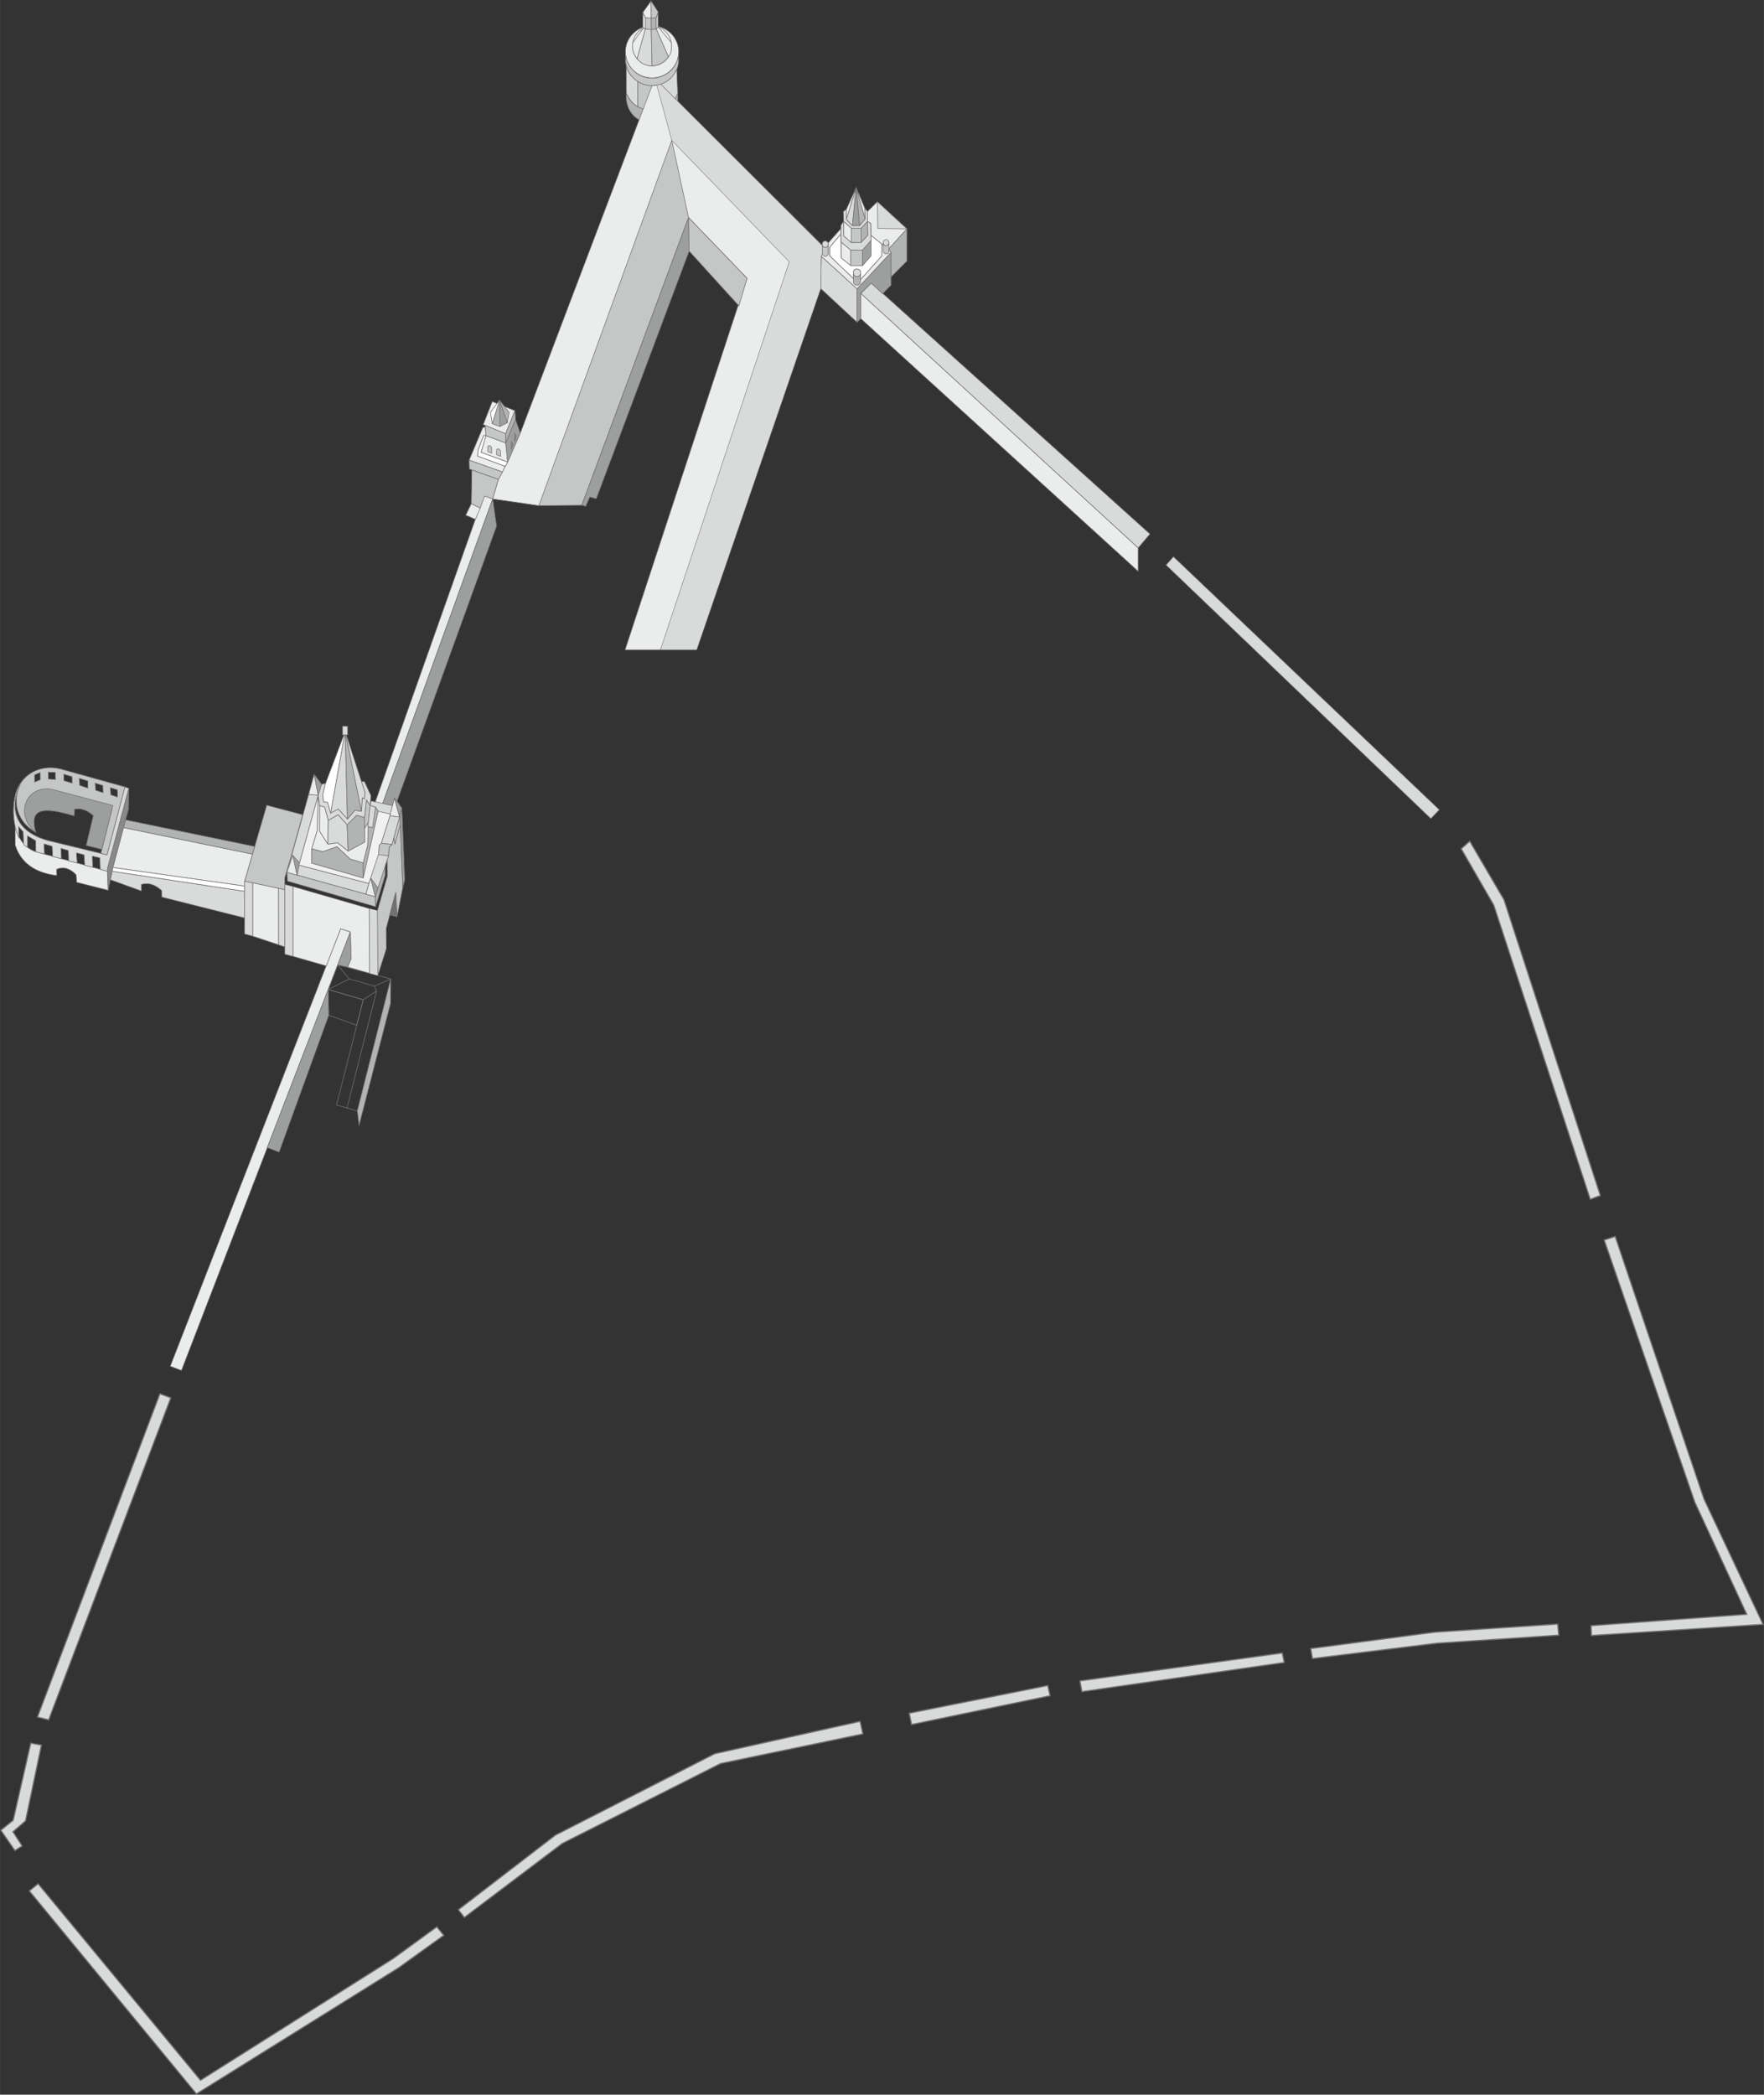 <?xml version="1.0" encoding="UTF-8"?>
<!DOCTYPE svg PUBLIC "-//W3C//DTD SVG 1.1//EN" "http://www.w3.org/Graphics/SVG/1.1/DTD/svg11.dtd">
<!-- Creator: CorelDRAW X7 -->
<svg xmlns="http://www.w3.org/2000/svg" xml:space="preserve" width="295.099mm" height="350.405mm" version="1.1" style="shape-rendering:geometricPrecision; text-rendering:geometricPrecision; image-rendering:optimizeQuality; fill-rule:evenodd; clip-rule:evenodd"
viewBox="0 0 15556 18472"
 xmlns:xlink="http://www.w3.org/1999/xlink">
 <rect x="0" y="0" width="15556" height="18472" fill="#333333" stroke="none"/>
 <defs>
  <style type="text/css">
   <![CDATA[
    .str0 {stroke:#727271;stroke-width:10.543}
    .str1 {stroke:#727271;stroke-width:5.271}
    .str4 {stroke:#727271;stroke-width:4.017}
    .str2 {stroke:#727271;stroke-width:5.271;stroke-linejoin:round}
    .str3 {stroke:#727271;stroke-width:5.271;stroke-linecap:round;stroke-linejoin:round}
    .fil3 {fill:none}
    .fil10 {fill:#FEFEFE}
    .fil9 {fill:#F1F1F1}
    .fil2 {fill:#EBECEC}
    .fil1 {fill:#D9DADA}
    .fil0 {fill:#D9DADA}
    .fil6 {fill:#C5C6C6}
    .fil4 {fill:#B2B3B3}
    .fil5 {fill:#9D9E9E}
    .fil7 {fill:#898989}
    .fil8 {fill:#727271}
   ]]>
  </style>
 </defs>
 <g id="Слой_x0020_1">
  <polygon class="fil0 str0" points="271,15372 116,16052 7,16140 131,16319 195,16279 114,16154 225,16057 365,15389 "/>
  <polygon class="fil0 str0" points="258,16675 1732,18465 3515,17353 3913,17067 3852,16992 3467,17272 1768,18345 336,16612 "/>
  <polygon class="fil0 str0" points="4042,16841 4095,16909 4958,16257 6354,15552 7609,15291 7585,15180 6304,15465 4898,16183 "/>
  <polygon class="fil0 str0" points="8018,15108 8039,15208 9260,14954 9240,14864 "/>
  <polygon class="fil0 str0" points="9523,14823 9541,14918 11325,14661 11308,14577 "/>
  <polygon class="fil0 str0" points="11559,14538 11574,14626 12670,14491 13746,14420 13737,14322 12648,14394 "/>
  <polygon class="fil0 str0" points="14031,14336 14034,14423 15548,14325 15027,13219 14244,10904 14147,10935 14946,13247 15404,14236 "/>
  <polygon class="fil1 str0" points="1410,12291 330,15142 429,15167 1506,12327 "/>
  <polygon class="fil2 str1" points="1501,12048 1600,12086 3090,8218 3004,8190 "/>
  <polygon class="fil2 str1" points="3042,7826 3101,7842 4345,4400 4267,4367 "/>
  <polygon class="fil0 str1" points="7591,2588 10037,4832 10141,4709 7683,2496 "/>
  <polygon class="fil0 str1" points="10283,4983 12618,7219 12693,7141 10348,4909 "/>
  <polygon class="fil0 str0" points="12886,7485 13173,7982 14024,10576 14113,10543 13263,7934 12961,7418 "/>
  <polygon class="fil3 str2" points="2978,8508 3446,8633 3151,9797 2968,9745 3203,8816 2894,8726 "/>
  <polygon class="fil3 str2" points="2899,8953 3146,9041 3203,8816 2894,8726 "/>
  <polygon class="fil4 str2" points="3444,8847 3166,9925 3151,9797 3446,8633 "/>
  <polyline class="fil3 str1" points="2978,8508 3079,8633 2894,8726 "/>
  <polyline class="fil3 str1" points="3446,8633 3302,8696 3079,8633 "/>
  <polyline class="fil3 str1" points="3203,8816 3321,8739 3301,8695 "/>
  <line class="fil3 str1" x1="3060" y1="9771" x2="3321" y2= "8739" />
  <polygon class="fil5 str1" points="2899,8953 2461,10160 2357,10120 2894,8726 "/>
  <polygon class="fil0" points="3256,8012 3328,8030 3332,8602 3259,8583 "/>
  <polygon class="fil6 str2" points="3407,8365 3332,8602 3328,8030 3416,7725 3415,7581 3426,7547 3431,7471 3456,7448 3474,7383 3482,7443 3530,7264 3552,7826 3501,8084 3490,7870 3437,8069 3405,8190 "/>
  <polygon class="fil5 str2" points="3090,8218 3097,8454 3066,8528 2978,8508 "/>
  <path class="fil0 str1" d="M973 7758l273 99 0 -57c54,-17 114,-6 179,53l1 58 731 184 0 -235 -1169 -177 -15 75z"/>
  <polygon class="fil6 str1" points="2352,7101 2343,7132 2157,7771 2512,7846 2512,7739 2565,7558 2595,7452 2669,7185 "/>
  <polygon class="fil2 str1" points="995,7650 2157,7814 2157,7771 2226,7532 1088,7298 "/>
  <polygon class="fil4 str1" points="1106,7230 2246,7465 2226,7532 1088,7298 "/>
  <g id="_823008960">
   <path class="fil2 str1" d="M134 7290l0 164c49,152 170,242 365,267l0 -55c60,-27 117,-8 172,48l5 67 278 70 -7 -168 -636 -173c-92,-34 -149,-111 -177,-220z"/>
   <polygon class="fil7 str2" points="1135,6952 947,7659 954,7851 991,7666 1091,7292 1133,7134 "/>
   <path class="fil3 str1" d="M162 6940c-40,97 -41,196 3,297 44,86 137,146 279,181l307 75 138 33 55 13 158 -599 -566 -158c-92,-8 -146,-10 -224,17 -64,24 -116,76 -150,141z"/>
   <path class="fil6 str1" d="M898 7490l-9 36 55 13 158 -599 -542 -151c-153,-51 -303,4 -378,117 -84,170 -26,346 133,434l-71 -134 60 -165 126 -57 558 148 -90 358zm75 -544l62 20 1 63 -59 -20 -4 -63zm-134 -40l68 21 2 63 -66 -21 -4 -63zm-141 -43l76 24 1 63 -72 -24 -5 -63zm-136 -36l73 22 1 57 -73 -22 -1 -57zm-137 -18l1 60 64 6 -3 -63 -62 -3zm-120 88l0 -64 49 -21 1 64 -50 21z"/>
   <path class="fil5 str1" d="M995 7103l-97 387 -138 -34 63 -263c-57,-51 -112,-69 -166,-57l-3 59c-272,-80 -400,-73 -339,145 -185,-145 -96,-410 133,-382l547 145z"/>
   <path class="fil0 str2" d="M168 7392l-5 -103 41 46c1,24 3,90 4,113l34 25 0 -102 73 43 1 97 76 21 -4 -90 72 21 4 90 77 19 -3 -90 64 18 3 93 75 17 -6 -89 67 17 6 92 70 18 -3 -98 66 15 4 101 63 17 0 -24 188 -707 -33 -12 -158 599 -55 -13 -473 -115c-290,-85 -339,-285 -234,-505 -66,81 -96,306 -14,486z"/>
  </g>
  <polygon class="fil0 str1" points="2157,7771 2229,7786 2229,8256 2157,8236 "/>
  <polygon class="fil2 str1" points="2229,7786 2456,7834 2457,8332 2229,8256 "/>
  <polygon class="fil0 str1" points="2456,7834 2512,7846 2512,8351 2457,8332 "/>
  <polygon class="fil0 str1" points="2512,7799 2584,7818 2584,8434 2512,8415 "/>
  <polygon class="fil2 str1" points="2584,7818 3256,8012 3259,8583 3066,8528 3097,8454 3090,8218 3004,8190 2877,8518 2584,8434 "/>
  <polygon class="fil8 str1" points="3501,8084 3490,7870 3437,8069 "/>
  <polygon class="fil6 str1" points="2531,7692 2534,7770 3312,7996 3310,7908 "/>
  <polygon class="fil4 str3" points="3397,7624 3397,7717 3312,7996 3310,7908 "/>
  <polygon class="fil6 str1" points="3527,7191 3530,7269 3482,7443 3474,7383 "/>
  <polygon class="fil0 str1" points="2722,7005 2806,7013 2636,7629 3253,7791 3227,7885 2531,7692 "/>
  <polygon class="fil0 str1" points="3273,7064 3462,7103 3443,7179 3343,7165 3311,7118 3264,7103 "/>
  <polygon class="fil0 str1" points="3267,7745 3333,7832 3426,7547 3328,7530 "/>
  <polygon class="fil0 str1" points="3438,7194 3523,7205 3456,7448 3362,7436 "/>
  <polygon class="fil2 str1" points="2722,7005 2770,6828 2806,7013 "/>
  <polygon class="fil5 str1" points="2836,6917 2806,7013 2770,6828 "/>
  <polygon class="fil2 str1" points="2582,7544 2620,7718 2531,7692 "/>
  <polygon class="fil5 str1" points="2642,7608 2620,7718 2582,7544 "/>
  <polygon class="fil4 str1" points="2749,7485 2748,7612 3203,7743 3203,7609 3088,7575 2972,7466 2847,7510 "/>
  <polygon class="fil4 str1" points="3311,7118 3335,7154 3203,7743 3203,7609 3242,7453 3244,7289 3286,7298 "/>
  <polygon class="fil6 str1" points="3362,7436 3344,7454 3335,7536 3426,7547 3431,7471 3456,7448 "/>
  <polygon class="fil2 str1" points="3478,7033 3438,7194 3523,7205 "/>
  <polygon class="fil5 str1" points="3479,7034 3544,7127 3523,7205 "/>
  <polygon class="fil2 str1" points="3268,7739 3227,7885 3310,7908 "/>
  <polygon class="fil5 str1" points="3267,7740 3333,7832 3310,7908 "/>
  <polygon class="fil5 str1" points="3552,7826 3569,7762 3544,7127 3527,7191 "/>
  <polygon class="fil9 str1" points="2806,7013 2636,7629 3253,7791 3271,7735 3337,7536 3344,7454 3362,7436 3443,7179 3335,7154 3203,7743 2748,7612 2749,7485 2797,7325 "/>
  <polygon class="fil2 str1" points="2817,7329 2891,7445 2895,7234 2863,7118 2818,7103 "/>
  <polygon class="fil0 str1" points="2982,7184 3061,7273 3070,7506 2976,7432 2891,7445 2895,7234 "/>
  <polygon class="fil4 str1" points="3145,7189 3215,7209 3217,7426 3070,7506 3061,7273 "/>
  <polygon class="fil6 str1" points="3216,7305 3215,7209 3231,7054 3264,7103 3248,7253 "/>
  <polygon class="fil2 str1" points="2818,7103 2817,7329 2891,7445 2976,7432 3070,7506 3217,7426 3216,7305 3248,7253 3242,7453 3203,7609 3088,7575 2972,7466 2847,7510 2749,7485 2797,7325 2803,7050 2806,7013 "/>
  <polygon class="fil0 str1" points="2871,6907 2836,6917 2806,7013 2818,7103 2863,7118 2895,7234 2982,7184 3061,7273 3145,7189 3215,7209 3231,7054 3264,7103 3271,7016 3214,6893 3187,6892 3218,6986 3214,7045 3194,7035 3188,7154 3130,7145 3064,7222 2983,7134 2916,7170 2889,7075 2853,7072 2846,7009 "/>
  <polygon class="fil10 str1" points="2871,6907 3044,6451 2916,7170 2889,7075 2853,7072 2846,7009 "/>
  <polygon class="fil0 str1" points="3064,7222 2983,7134 2916,7170 3044,6451 "/>
  <polygon class="fil4 str1" points="3188,7154 3130,7145 3064,7222 3044,6451 "/>
  <polygon class="fil0 str1" points="3218,6986 3214,7045 3194,7035 3188,7154 3044,6451 "/>
  <polygon class="fil0 str1" points="3020,6404 3066,6404 3066,6480 3020,6480 "/>
  <polygon class="fil0 str1" points="3311,7118 3286,7298 3244,7289 3264,7103 "/>
  <polygon class="fil5 str1" points="4379,4639 3501,7065 3478,7035 3461,7103 3375,7085 4345,4400 "/>
  <g id="_822545536">
   <polygon class="fil6 str1" points="4161,4144 4156,4442 4235,4481 4273,4375 4345,4400 4396,4227 "/>
   <polygon class="fil2 str1" points="4107,4543 4192,4580 4235,4481 4156,4442 "/>
   <polygon class="fil2 str2" points="4341,3541 4261,3745 4459,3825 4541,3622 "/>
   <polygon class="fil2 str1" points="4137,4058 4433,4163 4455,4112 4212,4022 4217,3966 4266,3840 4285,3844 4280,3763 4257,3772 "/>
   <polygon class="fil2 str2" points="4242,3989 4477,4075 4460,3906 4285,3842 "/>
   <polygon class="fil6 str1" points="4459,3825 4460,3906 4285,3842 4280,3752 "/>
   <polygon class="fil4 str2" points="4541,3622 4546,3701 4460,3906 4459,3825 "/>
   <polygon class="fil5 str2" points="4477,4075 4588,3820 4546,3701 4460,3906 "/>
   <polygon class="fil6 str1" points="4433,4163 4396,4227 4139,4136 4137,4058 "/>
   <path class="fil6 str1" d="M4301 3942c5,-23 36,-9 35,15l0 39 -35 -14 0 -40z"/>
   <path class="fil6 str1" d="M4379 3970c4,-23 35,-10 35,15l0 39 -35 -14 0 -40z"/>
   <polygon class="fil7 str1" points="4508,3966 4525,3917 4510,3895 "/>
   <polygon class="fil7 str1" points="4537,3894 4553,3845 4539,3823 "/>
   <polygon class="fil5 str2" points="4408,3762 4405,3529 4474,3728 "/>
   <polygon class="fil4 str2" points="4341,3736 4405,3529 4408,3762 "/>
   <polygon class="fil10 str2" points="4325,3636 4405,3529 4341,3736 "/>
   <polygon class="fil4 str2" points="4474,3728 4489,3636 4405,3529 "/>
  </g>
  <g id="_822492832">
   <polygon class="fil0 str2" points="7242,2259 7238,2545 7558,2842 7558,2547 "/>
   <polygon class="fil5 str2" points="7783,2590 7858,2514 7858,2225 7558,2547 7558,2842 7591,2810 7591,2588 7683,2496 "/>
   <polygon class="fil4 str1" points="7997,2018 7997,2303 7858,2442 7858,2225 7841,2209 7833,2200 7841,2191 "/>
   <polygon class="fil2 str2" points="7651,1864 7737,1779 7997,2018 7833,2200 7682,2076 7678,1969 7650,1953 "/>
   <polygon class="fil2 str2" points="7417,2134 7417,2274 7502,2344 7502,2205 "/>
   <polygon class="fil6 str2" points="7606,2343 7502,2343 7502,2205 7606,2205 "/>
   <polygon class="fil5 str2" points="7681,2120 7606,2205 7606,2343 7681,2257 "/>
   <polygon class="fil2 str2" points="7440,1952 7440,2080 7507,2140 7507,2012 "/>
   <polygon class="fil6 str2" points="7594,2139 7507,2140 7507,2012 7594,2012 "/>
   <polygon class="fil4 str2" points="7650,1953 7594,2012 7594,2139 7653,2074 "/>
   <polygon class="fil2 str2" points="7550,1655 7464,1845 7464,1936 "/>
   <polygon class="fil0 str2" points="7517,1991 7464,1936 7550,1655 "/>
   <polygon class="fil5 str2" points="7581,1991 7517,1991 7550,1655 "/>
   <polygon class="fil4 str2" points="7630,1931 7581,1991 7550,1655 "/>
   <polygon class="fil2 str2" points="7628,1839 7630,1931 7550,1655 "/>
   <polygon class="fil2 str1" points="7416,2015 7303,2143 7304,2240 7251,2240 7242,2259 7558,2547 7858,2225 7776,2153 7776,2256 7589,2466 7526,2456 7318,2257 7318,2180 7416,2064 "/>
   <path class="fil10 str2" d="M7416 2064l-98 116 0 77 208 199 0 -58c9,-39 57,-30 63,0l0 68 187 -210 0 -103 -94 -77 -1 181 -75 86 -103 0 -86 -69 -1 -210z"/>
   <polygon class="fil0 str2" points="7416,2064 7416,1986 7440,1952 7440,2080 7507,2140 7594,2139 7653,2074 7650,1953 7678,1969 7681,2120 7606,2205 7502,2205 7417,2134 "/>
   <polygon class="fil0 str2" points="7464,1845 7437,1866 7440,1952 7507,2012 7594,2012 7650,1953 7651,1864 7628,1839 7630,1931 7581,1991 7517,1991 7464,1936 "/>
   <polygon class="fil0 str1" points="7741,2014 7997,2018 7737,1779 "/>
   <path class="fil4 str2" d="M7526 2456l0 36c16,35 54,29 63,0l0 -94c5,56 -72,52 -63,0l0 58z"/>
   <path class="fil6 str2" d="M7251 2206l0 34c15,29 44,26 53,0l0 -88c0,42 -53,39 -53,0l0 54z"/>
   <path class="fil0 str1" d="M7278 2125c13,0 26,12 26,27 0,15 -11,30 -25,30 -15,0 -28,-12 -28,-30 2,-20 13,-26 27,-27z"/>
   <path class="fil0 str1" d="M7556 2372c8,1 29,3 33,26 4,23 -12,41 -31,41 -17,0 -32,-9 -32,-38 1,-20 17,-29 30,-29z"/>
   <path class="fil6 str2" d="M7789 2189l0 31c14,27 41,25 50,0l0 -81c0,38 -50,36 -50,0l0 50z"/>
   <path class="fil0 str1" d="M7814 2113c13,0 25,12 25,25 0,14 -10,29 -24,29 -14,0 -26,-12 -26,-29 1,-18 12,-24 25,-25z"/>
  </g>
  <polygon class="fil2 str1" points="7591,2810 10037,5038 10037,4832 7591,2588 "/>
  <ellipse class="fil2 str1" cx="5750" cy="457" rx="235" ry="230"/>
  <ellipse class="fil3 str1" cx="5750" cy="405" rx="172" ry="176"/>
  <path class="fil6 str1" d="M5983 492c1,11 2,22 2,34 0,127 -105,230 -235,230 -129,0 -234,-103 -234,-230 0,-12 1,-23 2,-34 17,111 114,197 232,197 118,0 216,-86 233,-197z"/>
  <path class="fil4 str1" d="M5976 822c16,144 -72,262 -226,262 -153,0 -241,-123 -226,-262 28,87 119,151 226,151 108,0 199,-64 226,-151z"/>
  <path class="fil0 str1" d="M5523 582l1 240c23,53 56,94 101,119l0 -222c-59,-38 -90,-85 -102,-137z"/>
  <path class="fil6 str1" d="M5792 752l0 218c-56,7 -112,2 -167,-29l0 -222c46,31 102,42 167,33z"/>
  <path class="fil0 str1" d="M5976 822c-9,27 -22,51 -41,71l-109 -150c70,-23 113,-70 142,-131l8 210z"/>
  <path class="fil2 str1" d="M5750 756l-1162 3064 0 0 -111 255 -22 38 -33 68 -26 46 -51 173 407 59 1320 -2540 516 535 -1076 3277 312 0 1414 -3186 4 -286 9 -19 0 -75 -1425 -1422c-24,8 -49,12 -76,13z"/>
  <polygon class="fil6 str1" points="4752,4459 5924,1238 6072,1919 5131,4455 "/>
  <polygon class="fil0 str4" points="5792,752 5924,1238 6960,2309 5824,5731 6144,5731 7238,2545 7242,2259 7251,2240 7251,2165 5826,743 "/>
  <polygon class="fil5 str1" points="5258,4398 6077,2214 6072,1919 5131,4455 5165,4464 5201,4383 "/>
  <polygon class="fil6 str1" points="6516,2697 6077,2214 6072,1919 6588,2454 "/>
  <path class="fil0 str1" d="M5618 518l73 -264 52 7 7 320c-55,0 -99,-22 -132,-63z"/>
  <path class="fil6 str1" d="M5895 501c-38,52 -86,78 -145,80l-7 -320 44 -7 108 247z"/>
  <path class="fil2 str1" d="M5580 377l93 -129 18 6 -73 264c-30,-39 -48,-83 -38,-141z"/>
  <path class="fil2 str1" d="M5787 254l17 -16 117 139c5,57 -4,97 -26,124l-108 -247z"/>
  <polygon class="fil4 str1" points="5742,160 5743,261 5787,254 5786,156 "/>
  <polygon class="fil6 str1" points="5742,160 5743,261 5691,254 5691,155 "/>
  <polygon class="fil0 str1" points="5804,105 5786,160 5787,254 5804,238 "/>
  <polygon class="fil2 str1" points="5669,109 5691,155 5691,254 5669,242 "/>
  <polygon class="fil6 str1" points="5741,9 5804,105 5786,156 5742,160 "/>
  <polygon class="fil2 str1" points="5741,9 5669,109 5691,155 5742,160 "/>
  <polygon class="fil10 str1" points="995,7650 988,7683 2157,7860 2157,7814 "/>
  <polygon class="fil10 str1" points="4285,3842 4266,3840 4217,3966 4212,4022 4455,4112 4477,4075 4242,3989 "/>
 </g>
</svg>
